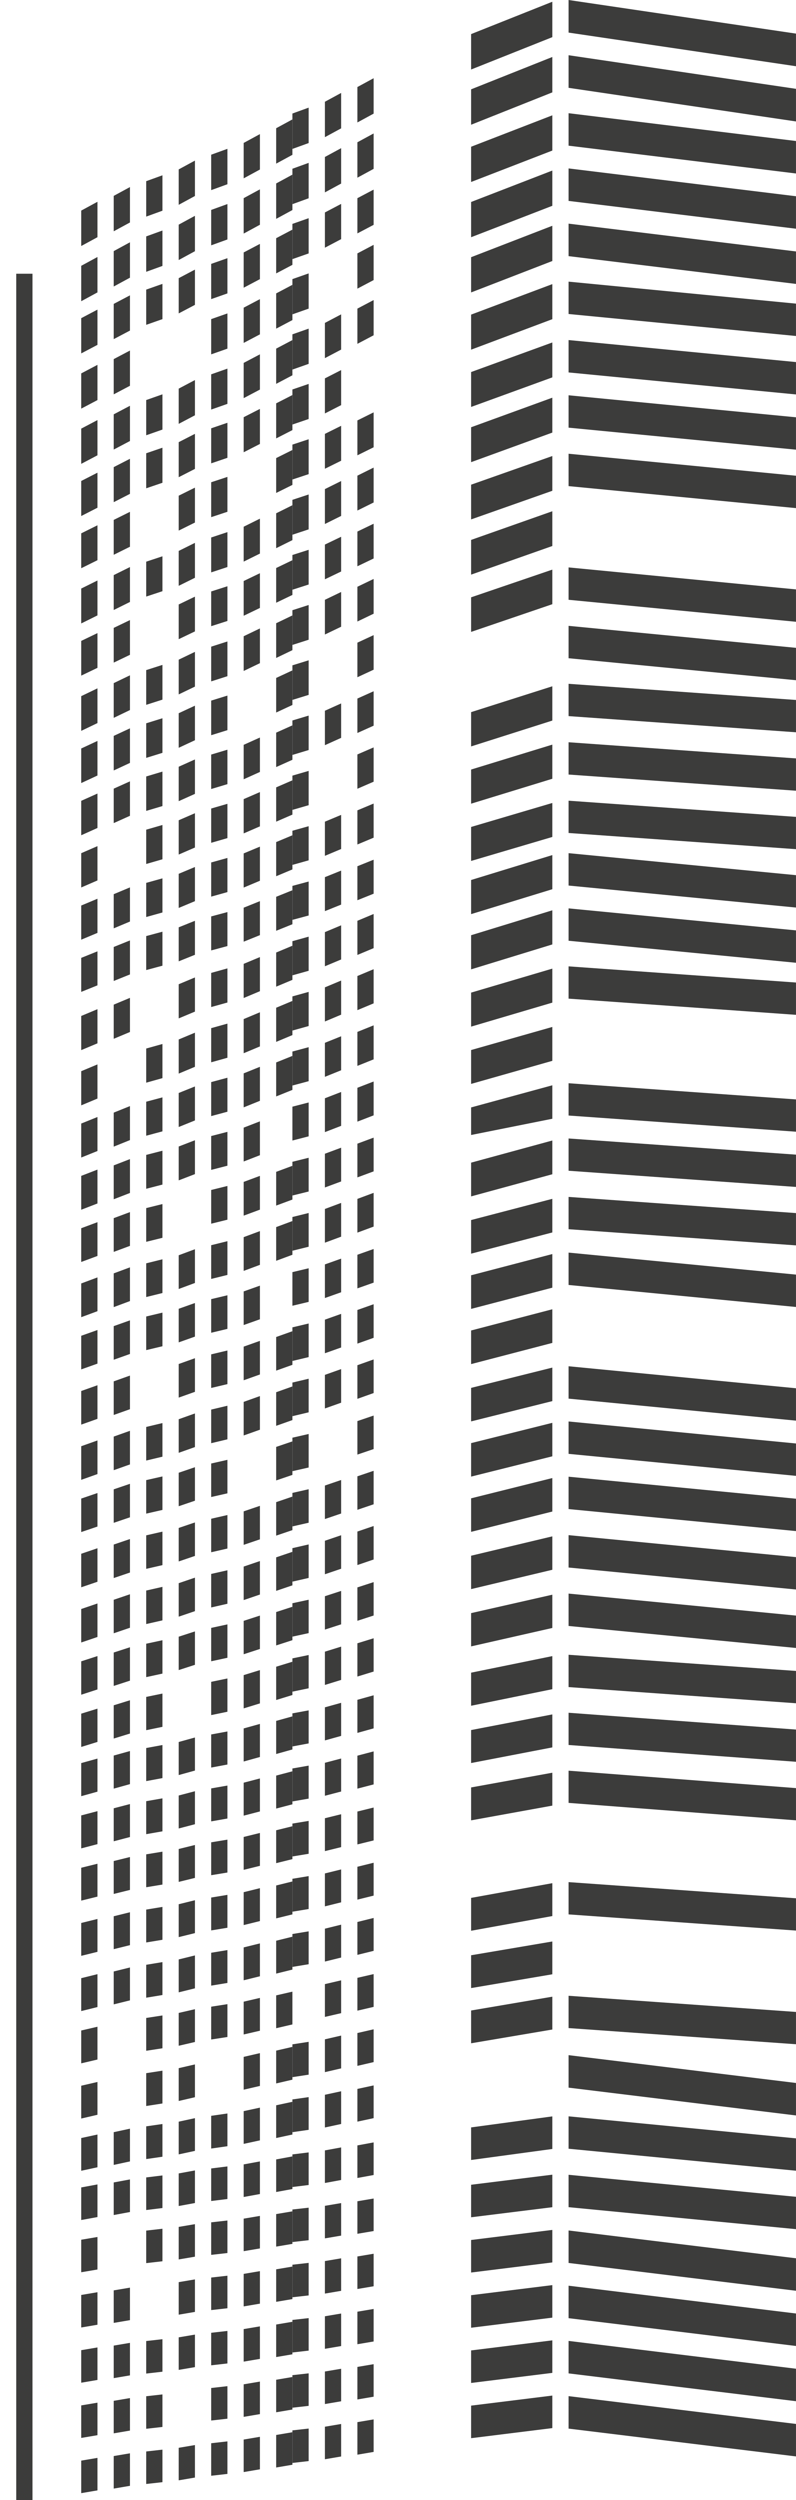 <?xml version="1.0" encoding="utf-8"?>
<!-- Generator: Adobe Illustrator 16.0.0, SVG Export Plug-In . SVG Version: 6.00 Build 0)  -->
<!DOCTYPE svg PUBLIC "-//W3C//DTD SVG 1.1//EN" "http://www.w3.org/Graphics/SVG/1.1/DTD/svg11.dtd">
<svg version="1.1" id="Layer_1" xmlns="http://www.w3.org/2000/svg" xmlns:xlink="http://www.w3.org/1999/xlink" x="0px" y="0px"
	 width="49px" height="153.844px" viewBox="0 0 49 153.844" enable-background="new 0 0 49 153.844" xml:space="preserve">
<polygon fill="#3C3C3B" points="13,120.165 13,122.188 14,122.023 14,120 "/>
<polygon fill="#3C3C3B" points="13,123.483 13,125.503 14,125.349 14,123.328 "/>
<polygon fill="#3C3C3B" points="13,130.199 13,132.213 14,132.07 14,130.055 "/>
<polygon fill="#3C3C3B" points="18,129.191 18,131.206 19,131.062 19,129.048 "/>
<polygon fill="#3C3C3B" points="15,129.911 15,131.926 16,131.71 16,129.695 "/>
<polygon fill="#3C3C3B" points="17,129.551 17,131.566 18,131.35 18,129.336 "/>
<polygon fill="#3C3C3B" points="13,106.732 13,108.769 14,108.582 14,106.547 "/>
<polygon fill="#3C3C3B" points="13,100.174 13,102.229 14,102.013 14,99.958 "/>
<polygon fill="#3C3C3B" points="13,96.854 13,98.917 14,98.689 14,96.628 "/>
<polygon fill="#3C3C3B" points="13,116.767 13,118.791 14,118.626 14,116.602 "/>
<polygon fill="#3C3C3B" points="13,103.493 13,105.541 14,105.334 14,103.286 "/>
<polygon fill="#3C3C3B" points="13,113.369 13,115.393 14,115.228 14,113.204 "/>
<polygon fill="#3C3C3B" points="20,128.904 20,130.918 21,130.702 21,128.688 "/>
<polygon fill="#3C3C3B" points="13,110.051 13,112.081 14,111.905 14,109.876 "/>
<polygon fill="#3C3C3B" points="29,99.265 29,101.313 34,100.179 34,98.131 "/>
<polygon fill="#3C3C3B" points="29,92.201 29,94.264 34,93.015 34,90.953 "/>
<polygon fill="#3C3C3B" points="20,125.492 20,127.512 21,127.28 21,125.261 "/>
<polygon fill="#3C3C3B" points="13,93.457 13,95.52 14,95.291 14,93.229 "/>
<polygon fill="#3C3C3B" points="29,102.93 29,104.966 34,103.946 34,101.91 "/>
<polygon fill="#3C3C3B" points="29,81.873 29,83.942 34,82.638 34,80.567 "/>
<polygon fill="#3C3C3B" points="29,88.804 29,90.865 34,89.616 34,87.555 "/>
<polygon fill="#3C3C3B" points="29,85.405 29,87.468 34,86.219 34,84.156 "/>
<polygon fill="#3C3C3B" points="29,95.733 29,97.788 34,96.598 34,94.541 "/>
<polygon fill="#3C3C3B" points="22,118.271 22,120.295 23,120.048 23,118.023 "/>
<polygon fill="#3C3C3B" points="29,78.476 29,80.545 34,79.239 34,77.169 "/>
<polygon fill="#3C3C3B" points="20,122.095 20,124.113 21,123.882 21,121.862 "/>
<polygon fill="#3C3C3B" points="29,109.992 29,112.018 34,111.111 34,109.086 "/>
<polygon fill="#3C3C3B" points="34,115.883 29,116.789 29,118.812 34,117.907 "/>
<polygon fill="#3C3C3B" points="29,106.461 29,108.491 34,107.528 34,105.498 "/>
<polygon fill="#3C3C3B" points="20,118.683 20,120.707 21,120.46 21,118.436 "/>
<polygon fill="#3C3C3B" points="18,30.758 18,32.906 19,32.575 19,30.428 "/>
<polygon fill="#3C3C3B" points="18,37.55 18,39.687 19,39.367 19,37.229 "/>
<polygon fill="#3C3C3B" points="17,28.188 17,30.335 18,29.839 18,27.69 "/>
<polygon fill="#3C3C3B" points="18,34.152 18,36.29 19,35.969 19,33.832 "/>
<polygon fill="#3C3C3B" points="18,27.36 18,29.508 19,29.177 19,27.029 "/>
<polygon fill="#3C3C3B" points="13,33.075 13,35.223 14,34.892 14,32.744 "/>
<polygon fill="#3C3C3B" points="13,36.396 13,38.533 14,38.212 14,36.075 "/>
<polygon fill="#3C3C3B" points="13,29.676 13,31.824 14,31.493 14,29.346 "/>
<polygon fill="#3C3C3B" points="22,49.866 22,51.967 23,51.548 23,49.447 "/>
<polygon fill="#3C3C3B" points="13,90.059 13,92.121 14,91.894 14,89.832 "/>
<polygon fill="#3C3C3B" points="22,53.305 22,55.397 23,54.995 23,52.902 "/>
<polygon fill="#3C3C3B" points="22,46.426 22,48.537 23,48.103 23,45.992 "/>
<polygon fill="#3C3C3B" points="22,36.107 22,38.246 23,37.765 23,35.626 "/>
<polygon fill="#3C3C3B" points="22,39.547 22,41.675 23,41.21 23,39.083 "/>
<polygon fill="#3C3C3B" points="22,42.986 22,45.105 23,44.656 23,42.537 "/>
<polygon fill="#3C3C3B" points="20,36.909 20,39.046 21,38.566 21,36.428 "/>
<polygon fill="#3C3C3B" points="13,39.793 13,41.93 14,41.61 14,39.473 "/>
<polygon fill="#3C3C3B" points="13,76.625 13,78.701 14,78.454 14,76.377 "/>
<polygon fill="#3C3C3B" points="13,69.907 13,71.991 14,71.733 14,69.649 "/>
<polygon fill="#3C3C3B" points="13,83.342 13,85.41 14,85.173 14,83.104 "/>
<polygon fill="#3C3C3B" points="13,86.74 13,88.809 14,88.57 14,86.503 "/>
<polygon fill="#3C3C3B" points="13,66.587 13,68.68 14,68.411 14,66.319 "/>
<polygon fill="#3C3C3B" points="13,79.943 13,82.013 14,81.774 14,79.706 "/>
<polygon fill="#3C3C3B" points="13,73.226 13,75.302 14,75.055 14,72.979 "/>
<polygon fill="#3C3C3B" points="13,46.433 13,48.553 14,48.253 14,46.133 "/>
<polygon fill="#3C3C3B" points="13,63.268 13,65.37 14,65.09 14,62.989 "/>
<polygon fill="#3C3C3B" points="22,121.708 22,123.729 23,123.496 23,121.478 "/>
<polygon fill="#3C3C3B" points="13,49.753 13,51.863 14,51.574 14,49.463 "/>
<polygon fill="#3C3C3B" points="13,59.869 13,61.97 14,61.691 14,59.59 "/>
<polygon fill="#3C3C3B" points="13,56.393 13,58.486 14,58.217 14,56.125 "/>
<polygon fill="#3C3C3B" points="13,53.073 13,55.175 14,54.896 14,52.794 "/>
<polygon fill="#3C3C3B" points="11,40.594 11,42.732 12,42.251 12,40.113 "/>
<polygon fill="#3C3C3B" points="11,110.488 11,112.518 12,112.256 12,110.225 "/>
<polygon fill="#3C3C3B" points="11,90.627 11,92.688 12,92.348 12,90.286 "/>
<polygon fill="#3C3C3B" points="11,87.334 11,89.401 12,89.047 12,86.978 "/>
<polygon fill="#3C3C3B" points="11,97.423 11,99.484 12,99.144 12,97.082 "/>
<polygon fill="#3C3C3B" points="29,75.077 29,77.146 34,75.841 34,73.771 "/>
<polygon fill="#3C3C3B" points="11,100.716 11,102.771 12,102.446 12,100.391 "/>
<polygon fill="#3C3C3B" points="11,94.024 11,96.086 12,95.746 12,93.685 "/>
<polygon fill="#3C3C3B" points="11,67.258 11,69.352 12,68.948 12,66.856 "/>
<polygon fill="#3C3C3B" points="11,60.567 11,62.669 12,62.25 12,60.148 "/>
<polygon fill="#3C3C3B" points="11,83.936 11,86.004 12,85.648 12,83.579 "/>
<polygon fill="#3C3C3B" points="11,70.552 11,72.636 12,72.25 12,70.166 "/>
<polygon fill="#3C3C3B" points="11,80.537 11,82.605 12,82.25 12,80.182 "/>
<polygon fill="#3C3C3B" points="11,77.244 11,79.32 12,78.949 12,76.872 "/>
<polygon fill="#3C3C3B" points="11,63.965 11,66.066 12,65.647 12,63.547 "/>
<polygon fill="#3C3C3B" points="18,132.574 18,134.58 19,134.457 19,132.451 "/>
<polygon fill="#3C3C3B" points="15,133.189 15,135.195 16,135.012 16,133.005 "/>
<polygon fill="#3C3C3B" points="17,132.882 17,134.888 18,134.704 18,132.697 "/>
<polygon fill="#3C3C3B" points="20,132.327 20,134.333 21,134.149 21,132.143 "/>
<polygon fill="#3C3C3B" points="22,125.105 22,127.126 23,126.894 23,124.875 "/>
<polygon fill="#3C3C3B" points="22,128.544 22,130.558 23,130.343 23,128.328 "/>
<polygon fill="#3C3C3B" points="22,132.02 22,134.025 23,133.842 23,131.835 "/>
<polygon fill="#3C3C3B" points="11,123.868 11,125.889 12,125.656 12,123.638 "/>
<polygon fill="#3C3C3B" points="13,133.437 13,135.442 14,135.319 14,133.313 "/>
<polygon fill="#3C3C3B" points="11,117.179 11,119.203 12,118.956 12,116.932 "/>
<polygon fill="#3C3C3B" points="11,113.78 11,115.805 12,115.559 12,113.533 "/>
<polygon fill="#3C3C3B" points="11,120.576 11,122.602 12,122.354 12,120.329 "/>
<polygon fill="#3C3C3B" points="11,133.744 11,135.75 12,135.566 12,133.56 "/>
<polygon fill="#3C3C3B" points="11,130.559 11,132.573 12,132.357 12,130.343 "/>
<polygon fill="#3C3C3B" points="11,127.267 11,129.287 12,129.055 12,127.036 "/>
<polygon fill="#3C3C3B" points="11,107.196 11,109.231 12,108.954 12,106.918 "/>
<polygon fill="#3C3C3B" points="29,47.355 29,49.456 34,47.922 34,45.821 "/>
<polygon fill="#3C3C3B" points="20,30.097 20,32.245 21,31.748 21,29.601 "/>
<polygon fill="#3C3C3B" points="29,43.822 29,45.932 34,44.341 34,42.231 "/>
<polygon fill="#3C3C3B" points="20,33.511 20,35.648 21,35.168 21,33.03 "/>
<polygon fill="#3C3C3B" points="22,32.71 22,34.847 23,34.367 23,32.228 "/>
<polygon fill="#3C3C3B" points="29,29.826 29,31.963 34,30.201 34,28.062 "/>
<polygon fill="#3C3C3B" points="29,36.757 29,38.885 34,37.18 34,35.052 "/>
<polygon fill="#3C3C3B" points="29,64.615 29,66.7 34,65.28 34,63.194 "/>
<polygon fill="#3C3C3B" points="35,68.646 48.999,69.641 48.999,67.653 35,66.658 "/>
<polygon fill="#3C3C3B" points="35,72.044 48.999,73.04 48.999,71.052 35,70.057 "/>
<polygon fill="#3C3C3B" points="29,54.152 29,56.252 34,54.719 34,52.618 "/>
<polygon fill="#3C3C3B" points="29,50.888 29,52.98 34,51.503 34,49.411 "/>
<polygon fill="#3C3C3B" points="29,57.55 29,59.651 34,58.117 34,56.016 "/>
<polygon fill="#3C3C3B" points="29,61.082 29,63.175 34,61.698 34,59.605 "/>
<polygon fill="#3C3C3B" points="11,47.182 11,49.301 12,48.852 12,46.733 "/>
<polygon fill="#3C3C3B" points="11,43.889 11,46.017 12,45.551 12,43.424 "/>
<polygon fill="#3C3C3B" points="22,56.662 22,58.764 23,58.345 23,56.243 "/>
<polygon fill="#3C3C3B" points="11,37.197 11,39.333 12,38.854 12,36.715 "/>
<polygon fill="#3C3C3B" points="11,33.902 11,36.05 12,35.554 12,33.405 "/>
<polygon fill="#3C3C3B" points="11,53.771 11,55.872 12,55.454 12,53.352 "/>
<polygon fill="#3C3C3B" points="11,50.476 11,52.587 12,52.153 12,50.042 "/>
<polygon fill="#3C3C3B" points="11,57.064 11,59.157 12,58.754 12,56.662 "/>
<polygon fill="#3C3C3B" points="20,23.284 20,25.442 21,24.93 21,22.773 "/>
<polygon fill="#3C3C3B" points="18,23.967 18,26.125 19,25.784 19,23.625 "/>
<polygon fill="#3C3C3B" points="17,24.82 17,26.978 18,26.466 18,24.309 "/>
<polygon fill="#3C3C3B" points="20,26.699 20,28.846 21,28.351 21,26.202 "/>
<polygon fill="#3C3C3B" points="11,30.503 11,32.651 12,32.155 12,30.007 "/>
<polygon fill="#3C3C3B" points="11,27.209 11,29.366 12,28.854 12,26.697 "/>
<polygon fill="#3C3C3B" points="15,25.673 15,27.831 16,27.319 16,25.162 "/>
<polygon fill="#3C3C3B" points="13,26.356 13,28.513 14,28.172 14,26.015 "/>
<polygon fill="#3C3C3B" points="13,43.113 13,45.242 14,44.931 14,42.803 "/>
<polygon fill="#3C3C3B" points="17,99.199 17,101.254 18,100.93 18,98.874 "/>
<polygon fill="#3C3C3B" points="17,92.436 17,94.497 18,94.157 18,92.095 "/>
<polygon fill="#3C3C3B" points="17,95.833 17,97.896 18,97.556 18,95.493 "/>
<polygon fill="#3C3C3B" points="17,89.037 17,91.1 18,90.76 18,88.697 "/>
<polygon fill="#3C3C3B" points="17,105.897 17,107.935 18,107.655 18,105.619 "/>
<polygon fill="#3C3C3B" points="17,58.615 17,60.716 18,60.297 18,58.196 "/>
<polygon fill="#3C3C3B" points="17,102.564 17,104.612 18,104.305 18,102.256 "/>
<polygon fill="#3C3C3B" points="17,85.672 17,87.74 18,87.386 18,85.316 "/>
<polygon fill="#3C3C3B" points="17,82.274 17,84.343 18,83.987 18,81.918 "/>
<polygon fill="#3C3C3B" points="17,65.379 17,67.471 18,67.068 18,64.976 "/>
<polygon fill="#3C3C3B" points="17,62.012 17,64.114 18,63.695 18,61.593 "/>
<polygon fill="#3C3C3B" points="18,112.216 18,114.24 19,114.075 19,112.051 "/>
<polygon fill="#3C3C3B" points="17,75.51 17,77.585 18,77.214 18,75.138 "/>
<polygon fill="#3C3C3B" points="17,72.111 17,74.187 18,73.817 18,71.739 "/>
<polygon fill="#3C3C3B" points="17,109.263 17,111.292 18,111.03 18,108.999 "/>
<polygon fill="#3C3C3B" points="20,74.395 20,76.47 21,76.1 21,74.022 "/>
<polygon fill="#3C3C3B" points="20,77.807 20,79.876 21,79.521 21,77.451 "/>
<polygon fill="#3C3C3B" points="20,81.206 20,83.274 21,82.919 21,80.85 "/>
<polygon fill="#3C3C3B" points="20,70.996 20,73.073 21,72.702 21,70.624 "/>
<polygon fill="#3C3C3B" points="20,84.604 20,86.672 21,86.317 21,84.248 "/>
<polygon fill="#3C3C3B" points="20,111.887 20,113.911 21,113.665 21,111.64 "/>
<polygon fill="#3C3C3B" points="20,67.583 20,69.667 21,69.28 21,67.196 "/>
<polygon fill="#3C3C3B" points="20,64.17 20,66.264 21,65.86 21,63.768 "/>
<polygon fill="#3C3C3B" points="20,105.062 20,107.099 21,106.821 21,104.785 "/>
<polygon fill="#3C3C3B" points="20,108.475 20,110.505 21,110.243 21,108.212 "/>
<polygon fill="#3C3C3B" points="20,101.637 20,103.685 21,103.376 21,101.326 "/>
<polygon fill="#3C3C3B" points="20,91.414 20,93.476 21,93.136 21,91.073 "/>
<polygon fill="#3C3C3B" points="20,98.225 20,100.279 21,99.955 21,97.899 "/>
<polygon fill="#3C3C3B" points="20,94.812 20,96.874 21,96.534 21,94.472 "/>
<polygon fill="#3C3C3B" points="17,116.025 17,118.05 18,117.804 18,115.778 "/>
<polygon fill="#3C3C3B" points="18,102.05 18,104.098 19,103.891 19,101.843 "/>
<polygon fill="#3C3C3B" points="18,98.657 18,100.713 19,100.496 19,98.441 "/>
<polygon fill="#3C3C3B" points="18,105.434 18,107.47 19,107.283 19,105.249 "/>
<polygon fill="#3C3C3B" points="18,108.825 18,110.854 19,110.68 19,108.649 "/>
<polygon fill="#3C3C3B" points="18,88.47 18,90.531 19,90.305 19,88.242 "/>
<polygon fill="#3C3C3B" points="18,95.267 18,97.328 19,97.101 19,95.038 "/>
<polygon fill="#3C3C3B" points="18,85.078 18,87.147 19,86.909 19,84.841 "/>
<polygon fill="#3C3C3B" points="18,91.868 18,93.93 19,93.703 19,91.641 "/>
<polygon fill="#3C3C3B" points="5,58.944 5,61.037 6,60.634 6,58.541 "/>
<polygon fill="#3C3C3B" points="7,58.273 7,60.366 8,59.963 8,57.87 "/>
<polygon fill="#3C3C3B" points="35,135.821 48.999,137.174 48.999,135.182 35,133.828 "/>
<polygon fill="#3C3C3B" points="17,122.788 17,124.809 18,124.576 18,122.558 "/>
<polygon fill="#3C3C3B" points="17,119.424 17,121.448 18,121.201 18,119.177 "/>
<polygon fill="#3C3C3B" points="20,60.758 20,62.859 21,62.439 21,60.339 "/>
<polygon fill="#3C3C3B" points="17,112.627 17,114.652 18,114.404 18,112.38 "/>
<polygon fill="#3C3C3B" points="18,44.335 18,46.456 19,46.155 19,44.035 "/>
<polygon fill="#3C3C3B" points="18,47.729 18,49.838 19,49.549 19,47.438 "/>
<polygon fill="#3C3C3B" points="18,51.121 18,53.223 19,52.942 19,50.841 "/>
<polygon fill="#3C3C3B" points="18,81.68 18,83.749 19,83.511 19,81.443 "/>
<polygon fill="#3C3C3B" points="17,51.818 17,53.92 18,53.501 18,51.399 "/>
<polygon fill="#3C3C3B" points="18,54.514 18,56.605 19,56.337 19,54.245 "/>
<polygon fill="#3C3C3B" points="17,48.451 17,50.562 18,50.128 18,48.017 "/>
<polygon fill="#3C3C3B" points="17,45.084 17,47.203 18,46.754 18,44.635 "/>
<polygon fill="#3C3C3B" points="17,55.185 17,57.277 18,56.874 18,54.782 "/>
<polygon fill="#3C3C3B" points="18,71.492 18,73.568 19,73.321 19,71.244 "/>
<polygon fill="#3C3C3B" points="18,74.89 18,76.966 19,76.719 19,74.643 "/>
<polygon fill="#3C3C3B" points="18,78.282 18,80.351 19,80.113 19,78.044 "/>
<polygon fill="#3C3C3B" points="18,68.1 18,70.184 19,69.926 19,67.842 "/>
<polygon fill="#3C3C3B" points="18,61.315 18,63.417 19,63.138 19,61.037 "/>
<polygon fill="#3C3C3B" points="18,57.917 18,60.018 19,59.739 19,57.638 "/>
<polygon fill="#3C3C3B" points="18,64.708 18,66.8 19,66.532 19,64.439 "/>
<polygon fill="#3C3C3B" points="22,90.847 22,92.908 23,92.568 23,90.507 "/>
<polygon fill="#3C3C3B" points="18,119.012 18,121.036 19,120.871 19,118.847 "/>
<polygon fill="#3C3C3B" points="18,115.613 18,117.639 19,117.474 19,115.448 "/>
<polygon fill="#3C3C3B" points="18,125.801 18,127.82 19,127.667 19,125.646 "/>
<polygon fill="#3C3C3B" points="22,114.873 22,116.896 23,116.649 23,114.626 "/>
<polygon fill="#3C3C3B" points="22,111.475 22,113.499 23,113.253 23,111.228 "/>
<polygon fill="#3C3C3B" points="17,126.187 17,128.207 18,127.975 18,125.956 "/>
<polygon fill="#3C3C3B" points="20,115.284 20,117.31 21,117.062 21,115.037 "/>
<polygon fill="#3C3C3B" points="15,123.175 15,125.194 16,124.963 16,122.943 "/>
<polygon fill="#3C3C3B" points="15,126.572 15,128.592 16,128.36 16,126.341 "/>
<polygon fill="#3C3C3B" points="15,106.361 15,108.397 16,108.119 16,106.083 "/>
<polygon fill="#3C3C3B" points="15,113.039 15,115.063 16,114.816 16,112.793 "/>
<polygon fill="#3C3C3B" points="15,103.08 15,105.128 16,104.82 16,102.771 "/>
<polygon fill="#3C3C3B" points="15,116.438 15,118.462 16,118.215 16,116.19 "/>
<polygon fill="#3C3C3B" points="22,108.037 22,110.066 23,109.806 23,107.774 "/>
<polygon fill="#3C3C3B" points="15,119.836 15,121.859 16,121.612 16,119.589 "/>
<polygon fill="#3C3C3B" points="15,109.7 15,111.729 16,111.469 16,109.438 "/>
<polyline fill="#3C3C3B" points="34,68.844 34,66.784 29,68.147 29,69.844 "/>
<polygon fill="#3C3C3B" points="34,70.182 29,71.545 29,73.622 34,72.259 "/>
<polygon fill="#3C3C3B" points="22,73.775 22,75.851 23,75.48 23,73.403 "/>
<polygon fill="#3C3C3B" points="22,66.938 22,69.022 23,68.635 23,66.551 "/>
<polygon fill="#3C3C3B" points="22,63.499 22,65.591 23,65.189 23,63.096 "/>
<polygon fill="#3C3C3B" points="22,77.213 22,79.282 23,78.928 23,76.858 "/>
<polygon fill="#3C3C3B" points="22,70.377 22,72.453 23,72.082 23,70.005 "/>
<polygon fill="#3C3C3B" points="22,87.448 22,89.51 23,89.17 23,87.108 "/>
<polygon fill="#3C3C3B" points="22,97.683 22,99.738 23,99.413 23,97.357 "/>
<polygon fill="#3C3C3B" points="22,101.121 22,103.169 23,102.861 23,100.812 "/>
<polygon fill="#3C3C3B" points="22,94.245 22,96.307 23,95.966 23,93.904 "/>
<polygon fill="#3C3C3B" points="22,80.611 22,82.681 23,82.325 23,80.257 "/>
<polygon fill="#3C3C3B" points="22,84.01 22,86.079 23,85.723 23,83.654 "/>
<polygon fill="#3C3C3B" points="22,104.6 22,106.636 23,106.357 23,104.321 "/>
<polygon fill="#3C3C3B" points="22,60.06 22,62.161 23,61.743 23,59.641 "/>
<polygon fill="#3C3C3B" points="20,43.736 20,45.856 21,45.405 21,43.286 "/>
<polygon fill="#3C3C3B" points="17,31.586 17,33.733 18,33.237 18,31.089 "/>
<polygon fill="#3C3C3B" points="17,38.351 17,40.489 18,40.008 18,37.87 "/>
<polygon fill="#3C3C3B" points="17,34.953 17,37.09 18,36.61 18,34.472 "/>
<polygon fill="#3C3C3B" points="15,32.413 15,34.56 16,34.065 16,31.916 "/>
<polygon fill="#3C3C3B" points="15,35.754 15,37.892 16,37.411 16,35.273 "/>
<polygon fill="#3C3C3B" points="15,39.152 15,41.289 16,40.809 16,38.671 "/>
<polygon fill="#3C3C3B" points="18,40.942 18,43.07 19,42.761 19,40.632 "/>
<polygon fill="#3C3C3B" points="20,50.563 20,52.665 21,52.245 21,50.145 "/>
<polygon fill="#3C3C3B" points="15,99.741 15,101.796 16,101.471 16,99.416 "/>
<polygon fill="#3C3C3B" points="20,57.359 20,59.461 21,59.042 21,56.94 "/>
<polygon fill="#3C3C3B" points="15,45.834 15,47.954 16,47.503 16,45.384 "/>
<polygon fill="#3C3C3B" points="17,41.718 17,43.846 18,43.381 18,41.253 "/>
<polygon fill="#3C3C3B" points="20,53.976 20,56.068 21,55.666 21,53.573 "/>
<polygon fill="#3C3C3B" points="15,82.867 15,84.937 16,84.58 16,82.511 "/>
<polygon fill="#3C3C3B" points="15,86.266 15,88.334 16,87.979 16,85.909 "/>
<polygon fill="#3C3C3B" points="15,79.469 15,81.538 16,81.183 16,79.113 "/>
<polygon fill="#3C3C3B" points="15,93.003 15,95.064 16,94.725 16,92.663 "/>
<polygon fill="#3C3C3B" points="15,96.401 15,98.463 16,98.122 16,96.061 "/>
<polygon fill="#3C3C3B" points="15,76.129 15,78.206 16,77.834 16,75.757 "/>
<polygon fill="#3C3C3B" points="15,72.73 15,74.807 16,74.437 16,72.358 "/>
<polygon fill="#3C3C3B" points="15,55.856 15,57.948 16,57.545 16,55.453 "/>
<polygon fill="#3C3C3B" points="15,52.516 15,54.618 16,54.198 16,52.098 "/>
<polygon fill="#3C3C3B" points="15,49.175 15,51.285 16,50.851 16,48.741 "/>
<polygon fill="#3C3C3B" points="15,59.312 15,61.414 16,60.994 16,58.894 "/>
<polygon fill="#3C3C3B" points="15,62.71 15,64.812 16,64.393 16,62.291 "/>
<polygon fill="#3C3C3B" points="15,69.391 15,71.475 16,71.087 16,69.003 "/>
<polygon fill="#3C3C3B" points="15,66.051 15,68.143 16,67.74 16,65.647 "/>
<polygon fill="#3C3C3B" points="29,33.224 29,35.361 34,33.599 34,31.46 "/>
<polygon fill="#3C3C3B" points="5,85.597 5,87.666 6,87.31 6,85.242 "/>
<polygon fill="#3C3C3B" points="5,88.995 5,91.064 6,90.708 6,88.639 "/>
<polygon fill="#3C3C3B" points="5,82.199 5,84.268 6,83.912 6,81.843 "/>
<polygon fill="#3C3C3B" points="5,92.216 5,94.277 6,93.938 6,91.875 "/>
<polygon fill="#3C3C3B" points="5,95.613 5,97.676 6,97.335 6,95.272 "/>
<polygon fill="#3C3C3B" points="5,102.232 5,104.287 6,103.962 6,101.907 "/>
<polygon fill="#3C3C3B" points="5,105.452 5,107.501 6,107.191 6,105.143 "/>
<polygon fill="#3C3C3B" points="5,78.979 5,81.055 6,80.685 6,78.606 "/>
<polygon fill="#3C3C3B" points="5,99.012 5,101.073 6,100.733 6,98.671 "/>
<polygon fill="#3C3C3B" points="5,62.519 5,64.621 6,64.202 6,62.1 "/>
<polygon fill="#3C3C3B" points="5,55.723 5,57.825 6,57.406 6,55.304 "/>
<polygon fill="#3C3C3B" points="5,52.502 5,54.612 6,54.178 6,52.067 "/>
<polygon fill="#3C3C3B" points="5,72.359 5,74.443 6,74.057 6,71.972 "/>
<polygon fill="#3C3C3B" points="5,75.58 5,77.657 6,77.286 6,75.208 "/>
<polygon fill="#3C3C3B" points="5,69.139 5,71.23 6,70.829 6,68.735 "/>
<polygon fill="#3C3C3B" points="34,119.471 29,120.319 29,122.339 34,121.49 "/>
<polygon fill="#3C3C3B" points="5,108.493 5,110.53 6,110.252 6,108.216 "/>
<polygon fill="#3C3C3B" points="5,144.621 5,146.623 6,146.453 6,144.452 "/>
<polygon fill="#3C3C3B" points="5,141.223 5,143.225 6,143.055 6,141.054 "/>
<polygon fill="#3C3C3B" points="5,137.824 5,139.826 6,139.657 6,137.655 "/>
<polygon fill="#3C3C3B" points="5,134.606 5,136.612 6,136.429 6,134.421 "/>
<polygon fill="#3C3C3B" points="7,144.339 7,146.341 8,146.172 8,144.17 "/>
<polygon fill="#3C3C3B" points="11,143.831 11,145.834 12,145.664 12,143.662 "/>
<polygon fill="#3C3C3B" points="9,144.058 9,146.06 10,145.946 10,143.945 "/>
<polygon fill="#3C3C3B" points="5,118.332 5,120.355 6,120.108 6,118.085 "/>
<polygon fill="#3C3C3B" points="5,114.934 5,116.957 6,116.71 6,114.687 "/>
<polygon fill="#3C3C3B" points="5,49.28 5,51.399 6,50.95 6,48.831 "/>
<polygon fill="#3C3C3B" points="5,131.566 5,133.581 6,133.365 6,131.35 "/>
<polygon fill="#3C3C3B" points="5,111.714 5,113.743 6,113.481 6,111.451 "/>
<polygon fill="#3C3C3B" points="5,128.347 5,130.367 6,130.135 6,128.116 "/>
<polygon fill="#3C3C3B" points="5,121.729 5,123.754 6,123.506 6,121.482 "/>
<polygon fill="#3C3C3B" points="5,124.949 5,126.97 6,126.736 6,124.717 "/>
<polygon fill="#3C3C3B" points="17,139.645 17,141.646 18,141.477 18,139.476 "/>
<polygon fill="#3C3C3B" points="20,139.137 20,141.139 21,140.969 21,138.968 "/>
<polygon fill="#3C3C3B" points="35,124.8 48.999,125.795 48.999,123.807 35,122.812 "/>
<polygon fill="#3C3C3B" points="22,138.854 22,140.857 23,140.688 23,138.686 "/>
<polygon fill="#3C3C3B" points="20,13.074 20,15.243 21,14.716 21,12.547 "/>
<polygon fill="#3C3C3B" points="35,22.919 48.999,24.273 48.999,22.28 35,20.926 "/>
<polygon fill="#3C3C3B" points="22,12.195 22,14.363 23,13.836 23,11.668 "/>
<polygon fill="#3C3C3B" points="29,11.199 34,9.265 34,7.096 29,9.03 "/>
<polygon fill="#3C3C3B" points="34,137.22 29,137.84 29,139.843 34,139.222 "/>
<polygon fill="#3C3C3B" points="11,140.434 11,142.436 12,142.266 12,140.265 "/>
<polygon fill="#3C3C3B" points="5,46.059 5,48.187 6,47.722 6,45.594 "/>
<polygon fill="#3C3C3B" points="18,139.362 18,141.365 19,141.252 19,139.249 "/>
<polygon fill="#3C3C3B" points="7,140.941 7,142.943 8,142.773 8,140.772 "/>
<polygon fill="#3C3C3B" points="13,143.55 13,145.552 14,145.438 14,143.437 "/>
<polygon fill="#3C3C3B" points="15,139.926 15,141.928 16,141.758 16,139.757 "/>
<polygon fill="#3C3C3B" points="13,140.151 13,142.154 14,142.041 14,140.038 "/>
<polygon fill="#3C3C3B" points="5,29.598 5,31.755 6,31.243 6,29.086 "/>
<polygon fill="#3C3C3B" points="5,26.376 5,28.544 6,28.017 6,25.849 "/>
<polygon fill="#3C3C3B" points="5,32.82 5,34.967 6,34.472 6,32.323 "/>
<polygon fill="#3C3C3B" points="5,36.217 5,38.365 6,37.869 6,35.721 "/>
<polygon fill="#3C3C3B" points="5,42.838 5,44.975 6,44.495 6,42.357 "/>
<polygon fill="#3C3C3B" points="5,39.439 5,41.576 6,41.096 6,38.958 "/>
<polygon fill="#3C3C3B" points="5,22.978 5,25.146 6,24.619 6,22.451 "/>
<polygon fill="#3C3C3B" points="15,15.535 15,17.705 16,17.177 16,15.008 "/>
<polygon fill="#3C3C3B" points="18,13.778 18,15.946 19,15.595 19,13.426 "/>
<polygon fill="#3C3C3B" points="13,16.239 13,18.407 14,18.055 14,15.887 "/>
<polygon fill="#3C3C3B" points="17,14.657 17,16.825 18,16.298 18,14.13 "/>
<polygon fill="#3C3C3B" points="7,18.701 7,20.869 8,20.342 8,18.174 "/>
<polygon fill="#3C3C3B" points="11,17.118 11,19.287 12,18.76 12,16.59 "/>
<polygon fill="#3C3C3B" points="5,19.579 5,21.748 6,21.221 6,19.052 "/>
<polygon fill="#3C3C3B" points="9,17.821 9,19.989 10,19.638 10,17.469 "/>
<polygon fill="#3C3C3B" points="15,143.323 15,145.326 16,145.156 16,143.155 "/>
<polygon fill="#3C3C3B" points="17,7.891 17,10.07 18,9.527 18,7.348 "/>
<polygon fill="#3C3C3B" points="18,6.986 18,9.165 19,8.803 19,6.623 "/>
<polygon fill="#3C3C3B" points="17,146.44 17,148.443 18,148.273 18,146.271 "/>
<polygon fill="#3C3C3B" points="20,6.262 20,8.441 21,7.898 21,5.719 "/>
<polygon fill="#3C3C3B" points="9,11.149 9,13.329 10,12.966 10,10.787 "/>
<polygon fill="#3C3C3B" points="22,5.356 22,7.536 23,6.992 23,4.813 "/>
<polygon fill="#3C3C3B" points="11,10.425 11,12.604 12,12.061 12,9.882 "/>
<polygon fill="#3C3C3B" points="13,9.52 13,11.7 14,11.337 14,9.158 "/>
<polygon fill="#3C3C3B" points="20,145.933 20,147.936 21,147.766 21,145.764 "/>
<polygon fill="#3C3C3B" points="22,145.651 22,147.654 23,147.484 23,145.482 "/>
<polygon fill="#3C3C3B" points="7,12.054 7,14.233 8,13.69 8,11.511 "/>
<polygon fill="#3C3C3B" points="18,146.158 18,148.161 19,148.048 19,146.046 "/>
<polygon fill="#3C3C3B" points="35,146.05 48.999,147.761 48.999,145.762 35,144.051 "/>
<polygon fill="#3C3C3B" points="35,0 35,2.006 48.999,4.076 48.999,2.068 "/>
<polygon fill="#3C3C3B" points="29,2.098 29,4.278 34,2.286 34,0.107 "/>
<polygon fill="#3C3C3B" points="34,144.016 29,144.636 29,146.639 34,146.018 "/>
<polygon fill="#3C3C3B" points="15,8.796 15,10.975 16,10.432 16,8.252 "/>
<polygon fill="#3C3C3B" points="22,149.049 22,151.052 23,150.882 23,148.88 "/>
<polygon fill="#3C3C3B" points="34,147.414 29,148.033 29,150.037 34,149.416 "/>
<polygon fill="#3C3C3B" points="20,149.331 20,151.333 21,151.163 21,149.162 "/>
<polygon fill="#3C3C3B" points="35,149.448 48.999,151.159 48.999,149.16 35,147.449 "/>
<polygon fill="#3C3C3B" points="18,149.556 18,151.56 19,151.446 19,149.443 "/>
<rect x="1" y="16.844" fill="#3C3C3B" width="1" height="137"/>
<polygon fill="#3C3C3B" points="5,12.959 5,15.139 6,14.596 6,12.416 "/>
<path fill="#3C3C3B" d="M0,153.844v-135V153.844z"/>
<polygon fill="#3C3C3B" points="9,150.854 9,152.855 10,152.743 10,150.741 "/>
<polygon fill="#3C3C3B" points="7,151.136 7,153.138 8,152.968 8,150.967 "/>
<polygon fill="#3C3C3B" points="5,151.417 5,153.419 6,153.249 6,151.248 "/>
<polygon fill="#3C3C3B" points="13,150.347 13,152.349 14,152.235 14,150.233 "/>
<polygon fill="#3C3C3B" points="15,150.12 15,152.122 16,151.952 16,149.951 "/>
<polygon fill="#3C3C3B" points="17,149.839 17,151.841 18,151.671 18,149.67 "/>
<polygon fill="#3C3C3B" points="11,150.628 11,152.63 12,152.46 12,150.459 "/>
<polygon fill="#3C3C3B" points="35,19.323 48.999,20.676 48.999,18.684 35,17.331 "/>
<polygon fill="#3C3C3B" points="35,15.762 48.999,17.472 48.999,15.473 35,13.762 "/>
<polygon fill="#3C3C3B" points="35,128.466 48.999,130.177 48.999,128.178 35,126.466 "/>
<polygon fill="#3C3C3B" points="35,12.364 48.999,14.075 48.999,12.076 35,10.364 "/>
<polygon fill="#3C3C3B" points="15,146.722 15,148.725 16,148.555 16,146.553 "/>
<polygon fill="#3C3C3B" points="35,132.225 48.999,133.578 48.999,131.586 35,130.231 "/>
<polygon fill="#3C3C3B" points="35,8.965 48.999,10.676 48.999,8.677 35,6.966 "/>
<polygon fill="#3C3C3B" points="17,143.042 17,145.045 18,144.875 18,142.873 "/>
<polygon fill="#3C3C3B" points="18,142.76 18,144.763 19,144.649 19,142.647 "/>
<polygon fill="#3C3C3B" points="35,139.254 48.999,140.965 48.999,138.966 35,137.255 "/>
<polygon fill="#3C3C3B" points="20,142.534 20,144.537 21,144.367 21,142.365 "/>
<polygon fill="#3C3C3B" points="29,7.676 34,5.685 34,3.506 29,5.497 "/>
<polygon fill="#3C3C3B" points="35,142.652 48.999,144.363 48.999,142.364 35,140.653 "/>
<polygon fill="#3C3C3B" points="34,140.617 29,141.237 29,143.24 34,142.619 "/>
<polygon fill="#3C3C3B" points="22,142.253 22,144.255 23,144.086 23,142.084 "/>
<polygon fill="#3C3C3B" points="35,5.405 48.999,7.474 48.999,5.466 35,3.398 "/>
<polygon fill="#3C3C3B" points="7,147.737 7,149.739 8,149.569 8,147.568 "/>
<polygon fill="#3C3C3B" points="7,15.453 7,17.631 8,17.088 8,14.909 "/>
<polygon fill="#3C3C3B" points="5,16.357 5,18.536 6,17.993 6,15.814 "/>
<polygon fill="#3C3C3B" points="5,148.019 5,150.021 6,149.852 6,147.851 "/>
<polygon fill="#3C3C3B" points="13,146.948 13,148.95 14,148.837 14,146.835 "/>
<polygon fill="#3C3C3B" points="9,147.455 9,149.458 10,149.345 10,147.343 "/>
<polygon fill="#3C3C3B" points="13,12.918 13,15.097 14,14.735 14,12.556 "/>
<polygon fill="#3C3C3B" points="18,10.384 18,12.564 19,12.201 19,10.022 "/>
<polygon fill="#3C3C3B" points="17,11.289 17,13.468 18,12.925 18,10.746 "/>
<polygon fill="#3C3C3B" points="20,9.66 20,11.839 21,11.296 21,9.117 "/>
<polygon fill="#3C3C3B" points="15,12.194 15,14.374 16,13.83 16,11.651 "/>
<polygon fill="#3C3C3B" points="11,13.824 11,16.002 12,15.458 12,13.28 "/>
<polygon fill="#3C3C3B" points="9,14.547 9,16.726 10,16.364 10,14.185 "/>
<polygon fill="#3C3C3B" points="22,8.755 22,10.935 23,10.391 23,8.212 "/>
<polygon fill="#3C3C3B" points="5,65.917 5,68.02 6,67.601 6,65.499 "/>
<polygon fill="#3C3C3B" points="9,124.177 9,126.197 10,126.043 10,124.023 "/>
<polygon fill="#3C3C3B" points="9,104.421 9,106.469 10,106.263 10,104.215 "/>
<polygon fill="#3C3C3B" points="9,101.148 9,103.204 10,102.987 10,100.933 "/>
<polygon fill="#3C3C3B" points="9,110.838 9,112.868 10,112.693 10,110.663 "/>
<polygon fill="#3C3C3B" points="9,117.508 9,119.532 10,119.367 10,117.343 "/>
<polygon fill="#3C3C3B" points="9,120.905 9,122.931 10,122.766 10,120.74 "/>
<polygon fill="#3C3C3B" points="9,114.109 9,116.134 10,115.969 10,113.944 "/>
<polygon fill="#3C3C3B" points="9,97.876 9,99.938 10,99.711 10,97.649 "/>
<polygon fill="#3C3C3B" points="9,107.566 9,109.603 10,109.417 10,107.382 "/>
<polygon fill="#3C3C3B" points="9,94.479 9,96.541 10,96.312 10,94.251 "/>
<polygon fill="#3C3C3B" points="9,74.341 9,76.417 10,76.17 10,74.093 "/>
<polygon fill="#3C3C3B" points="9,81.012 9,83.081 10,82.843 10,80.774 "/>
<polygon fill="#3C3C3B" points="9,77.74 9,79.815 10,79.568 10,77.492 "/>
<polygon fill="#3C3C3B" points="9,71.068 9,73.153 10,72.895 10,70.811 "/>
<polygon fill="#3C3C3B" points="9,87.808 9,89.877 10,89.639 10,87.57 "/>
<polygon fill="#3C3C3B" points="9,91.08 9,93.143 10,92.915 10,90.854 "/>
<polygon fill="#3C3C3B" points="34,133.821 29,134.441 29,136.443 34,135.823 "/>
<polygon fill="#3C3C3B" points="22,135.457 22,137.459 23,137.29 23,135.288 "/>
<polygon fill="#3C3C3B" points="20,135.738 20,137.741 21,137.571 21,135.569 "/>
<polygon fill="#3C3C3B" points="18,135.964 18,137.967 19,137.854 19,135.852 "/>
<polygon fill="#3C3C3B" points="29,130.912 29,132.918 34,132.239 34,130.234 "/>
<polygon fill="#3C3C3B" points="29,123.718 29,125.736 34,124.889 34,122.868 "/>
<polygon fill="#3C3C3B" points="17,136.246 17,138.248 18,138.079 18,136.077 "/>
<polygon fill="#3C3C3B" points="9,127.575 9,129.596 10,129.44 10,127.421 "/>
<polygon fill="#3C3C3B" points="9,130.847 9,132.861 10,132.717 10,130.703 "/>
<polygon fill="#3C3C3B" points="9,137.262 9,139.264 10,139.15 10,137.148 "/>
<polygon fill="#3C3C3B" points="9,133.99 9,135.997 10,135.874 10,133.868 "/>
<polygon fill="#3C3C3B" points="15,136.527 15,138.529 16,138.36 16,136.358 "/>
<polygon fill="#3C3C3B" points="13,136.754 13,138.756 14,138.643 14,136.641 "/>
<polygon fill="#3C3C3B" points="11,137.035 11,139.037 12,138.868 12,136.866 "/>
<polygon fill="#3C3C3B" points="22,29.27 22,31.417 23,30.921 23,28.773 "/>
<polygon fill="#3C3C3B" points="22,18.991 22,21.159 23,20.632 23,18.464 "/>
<polygon fill="#3C3C3B" points="22,25.872 22,28.019 23,27.524 23,25.375 "/>
<polygon fill="#3C3C3B" points="20,19.871 20,22.039 21,21.512 21,19.344 "/>
<polygon fill="#3C3C3B" points="17,21.453 17,23.621 18,23.094 18,20.926 "/>
<polygon fill="#3C3C3B" points="18,20.574 18,22.743 19,22.391 19,20.222 "/>
<polygon fill="#3C3C3B" points="35,110.943 48.999,112.016 48.999,110.033 35,108.961 "/>
<polygon fill="#3C3C3B" points="35,75.641 48.999,76.636 48.999,74.648 35,73.653 "/>
<polygon fill="#3C3C3B" points="29,26.292 29,28.44 34,26.62 34,24.472 "/>
<polygon fill="#3C3C3B" points="15,22.332 15,24.5 16,23.973 16,21.804 "/>
<polygon fill="#3C3C3B" points="9,67.795 9,69.888 10,69.62 10,67.528 "/>
<polygon fill="#3C3C3B" points="35,47.663 48.999,48.658 48.999,46.669 35,45.675 "/>
<polygon fill="#3C3C3B" points="35,51.259 48.999,52.255 48.999,50.267 35,49.272 "/>
<polygon fill="#3C3C3B" points="9,54.329 9,56.43 10,56.151 10,54.05 "/>
<polygon fill="#3C3C3B" points="9,51.055 9,53.166 10,52.877 10,50.766 "/>
<polygon fill="#3C3C3B" points="9,44.509 9,46.637 10,46.327 10,44.198 "/>
<polygon fill="#3C3C3B" points="9,47.781 9,49.9 10,49.602 10,47.481 "/>
<polygon fill="#3C3C3B" points="9,57.602 9,59.694 10,59.425 10,57.333 "/>
<polygon fill="#3C3C3B" points="9,64.522 9,66.624 10,66.344 10,64.243 "/>
<polygon fill="#3C3C3B" points="9,24.617 9,26.785 10,26.434 10,24.265 "/>
<polygon fill="#3C3C3B" points="13,23.035 13,25.203 14,24.852 14,22.683 "/>
<polygon fill="#3C3C3B" points="9,27.892 9,30.048 10,29.708 10,27.55 "/>
<polygon fill="#3C3C3B" points="9,41.235 9,43.373 10,43.053 10,40.915 "/>
<polygon fill="#3C3C3B" points="11,23.915 11,26.083 12,25.555 12,23.387 "/>
<polygon fill="#3C3C3B" points="9,34.563 9,36.711 10,36.38 10,34.232 "/>
<polygon fill="#3C3C3B" points="35,54.494 48.999,55.847 48.999,53.854 35,52.5 "/>
<polygon fill="#3C3C3B" points="7,61.822 7,63.924 8,63.505 8,61.404 "/>
<polygon fill="#3C3C3B" points="7,68.467 7,70.56 8,70.157 8,68.064 "/>
<polygon fill="#3C3C3B" points="7,25.497 7,27.665 8,27.138 8,24.97 "/>
<polygon fill="#3C3C3B" points="7,55.025 7,57.127 8,56.708 8,54.606 "/>
<polygon fill="#3C3C3B" points="7,71.714 7,73.798 8,73.411 8,71.326 "/>
<polygon fill="#3C3C3B" points="7,78.359 7,80.435 8,80.063 8,77.987 "/>
<polygon fill="#3C3C3B" points="7,74.96 7,77.037 8,76.666 8,74.588 "/>
<polygon fill="#3C3C3B" points="7,28.745 7,30.902 8,30.39 8,28.232 "/>
<polygon fill="#3C3C3B" points="7,35.39 7,37.538 8,37.042 8,34.894 "/>
<polygon fill="#3C3C3B" points="7,31.993 7,34.14 8,33.644 8,31.496 "/>
<polygon fill="#3C3C3B" points="7,48.531 7,50.651 8,50.201 8,48.081 "/>
<polygon fill="#3C3C3B" points="7,81.605 7,83.674 8,83.318 8,81.249 "/>
<polygon fill="#3C3C3B" points="7,38.638 7,40.775 8,40.295 8,38.157 "/>
<polygon fill="#3C3C3B" points="7,45.284 7,47.412 8,46.947 8,44.819 "/>
<polygon fill="#3C3C3B" points="7,42.037 7,44.174 8,43.694 8,41.556 "/>
<polygon fill="#3C3C3B" points="7,117.919 7,119.944 8,119.697 8,117.672 "/>
<polygon fill="#3C3C3B" points="7,114.521 7,116.546 8,116.299 8,114.274 "/>
<polygon fill="#3C3C3B" points="7,121.317 7,123.342 8,123.095 8,121.07 "/>
<polygon fill="#3C3C3B" points="7,131.206 7,133.221 8,133.005 8,130.99 "/>
<polygon fill="#3C3C3B" points="7,111.275 7,113.306 8,113.044 8,111.014 "/>
<polygon fill="#3C3C3B" points="7,85.004 7,87.072 8,86.717 8,84.647 "/>
<polygon fill="#3C3C3B" points="7,108.03 7,110.066 8,109.788 8,107.752 "/>
<polygon fill="#3C3C3B" points="7,95.046 7,97.107 8,96.768 8,94.706 "/>
<polygon fill="#3C3C3B" points="7,88.402 7,90.47 8,90.115 8,88.046 "/>
<polygon fill="#3C3C3B" points="7,91.648 7,93.709 8,93.369 8,91.308 "/>
<polygon fill="#3C3C3B" points="7,104.937 7,106.984 8,106.676 8,104.627 "/>
<polygon fill="#3C3C3B" points="7,101.69 7,103.745 8,103.421 8,101.365 "/>
<polygon fill="#3C3C3B" points="7,98.444 7,100.506 8,100.165 8,98.104 "/>
<polygon fill="#3C3C3B" points="35,79.072 48.999,80.427 48.999,78.434 35,77.08 "/>
<polygon fill="#3C3C3B" points="35,57.891 48.999,59.245 48.999,57.252 35,55.898 "/>
<polygon fill="#3C3C3B" points="35,36.909 48.999,38.262 48.999,36.269 35,34.916 "/>
<polygon fill="#3C3C3B" points="7,134.299 7,136.305 8,136.119 8,134.113 "/>
<polygon fill="#3C3C3B" points="7,22.098 7,24.267 8,23.739 8,21.571 "/>
<polygon fill="#3C3C3B" points="35,44.067 48.999,45.062 48.999,43.073 35,42.079 "/>
<polygon fill="#3C3C3B" points="35,61.453 48.999,62.449 48.999,60.46 35,59.466 "/>
<polygon fill="#3C3C3B" points="35,100.056 48.999,101.41 48.999,99.417 35,98.063 "/>
<polygon fill="#3C3C3B" points="35,103.817 48.999,104.812 48.999,102.823 35,101.828 "/>
<polygon fill="#3C3C3B" points="35,107.38 48.999,108.413 48.999,106.43 35,105.396 "/>
<polygon fill="#3C3C3B" points="35,96.46 48.999,97.812 48.999,95.819 35,94.467 "/>
<polygon fill="#3C3C3B" points="35,89.465 48.999,90.819 48.999,88.826 35,87.472 "/>
<polygon fill="#3C3C3B" points="35,92.863 48.999,94.217 48.999,92.225 35,90.87 "/>
<polygon fill="#3C3C3B" points="35,86.067 48.999,87.421 48.999,85.428 35,84.074 "/>
<polygon fill="#3C3C3B" points="35,40.505 48.999,41.858 48.999,39.865 35,38.512 "/>
<polygon fill="#3C3C3B" points="15,18.934 15,21.102 16,20.575 16,18.407 "/>
<polygon fill="#3C3C3B" points="18,17.175 18,19.344 19,18.992 19,16.824 "/>
<polygon fill="#3C3C3B" points="17,18.055 17,20.224 18,19.696 18,17.527 "/>
<polygon fill="#3C3C3B" points="13,19.637 13,21.806 14,21.454 14,19.286 "/>
<polygon fill="#3C3C3B" points="35,117.805 48.999,118.8 48.999,116.812 35,115.818 "/>
<polygon fill="#3C3C3B" points="35,26.317 48.999,27.671 48.999,25.678 35,24.324 "/>
<polygon fill="#3C3C3B" points="22,15.593 22,17.762 23,17.235 23,15.066 "/>
<polygon fill="#3C3C3B" points="35,29.914 48.999,31.268 48.999,29.275 35,27.921 "/>
<polygon fill="#3C3C3B" points="29,22.894 29,25.042 34,23.222 34,21.074 "/>
<polygon fill="#3C3C3B" points="29,19.36 29,21.518 34,19.641 34,17.483 "/>
<polygon fill="#3C3C3B" points="29,12.429 29,14.598 34,12.664 34,10.495 "/>
<polygon fill="#3C3C3B" points="29,15.827 29,17.996 34,16.062 34,13.893 "/>
</svg>
